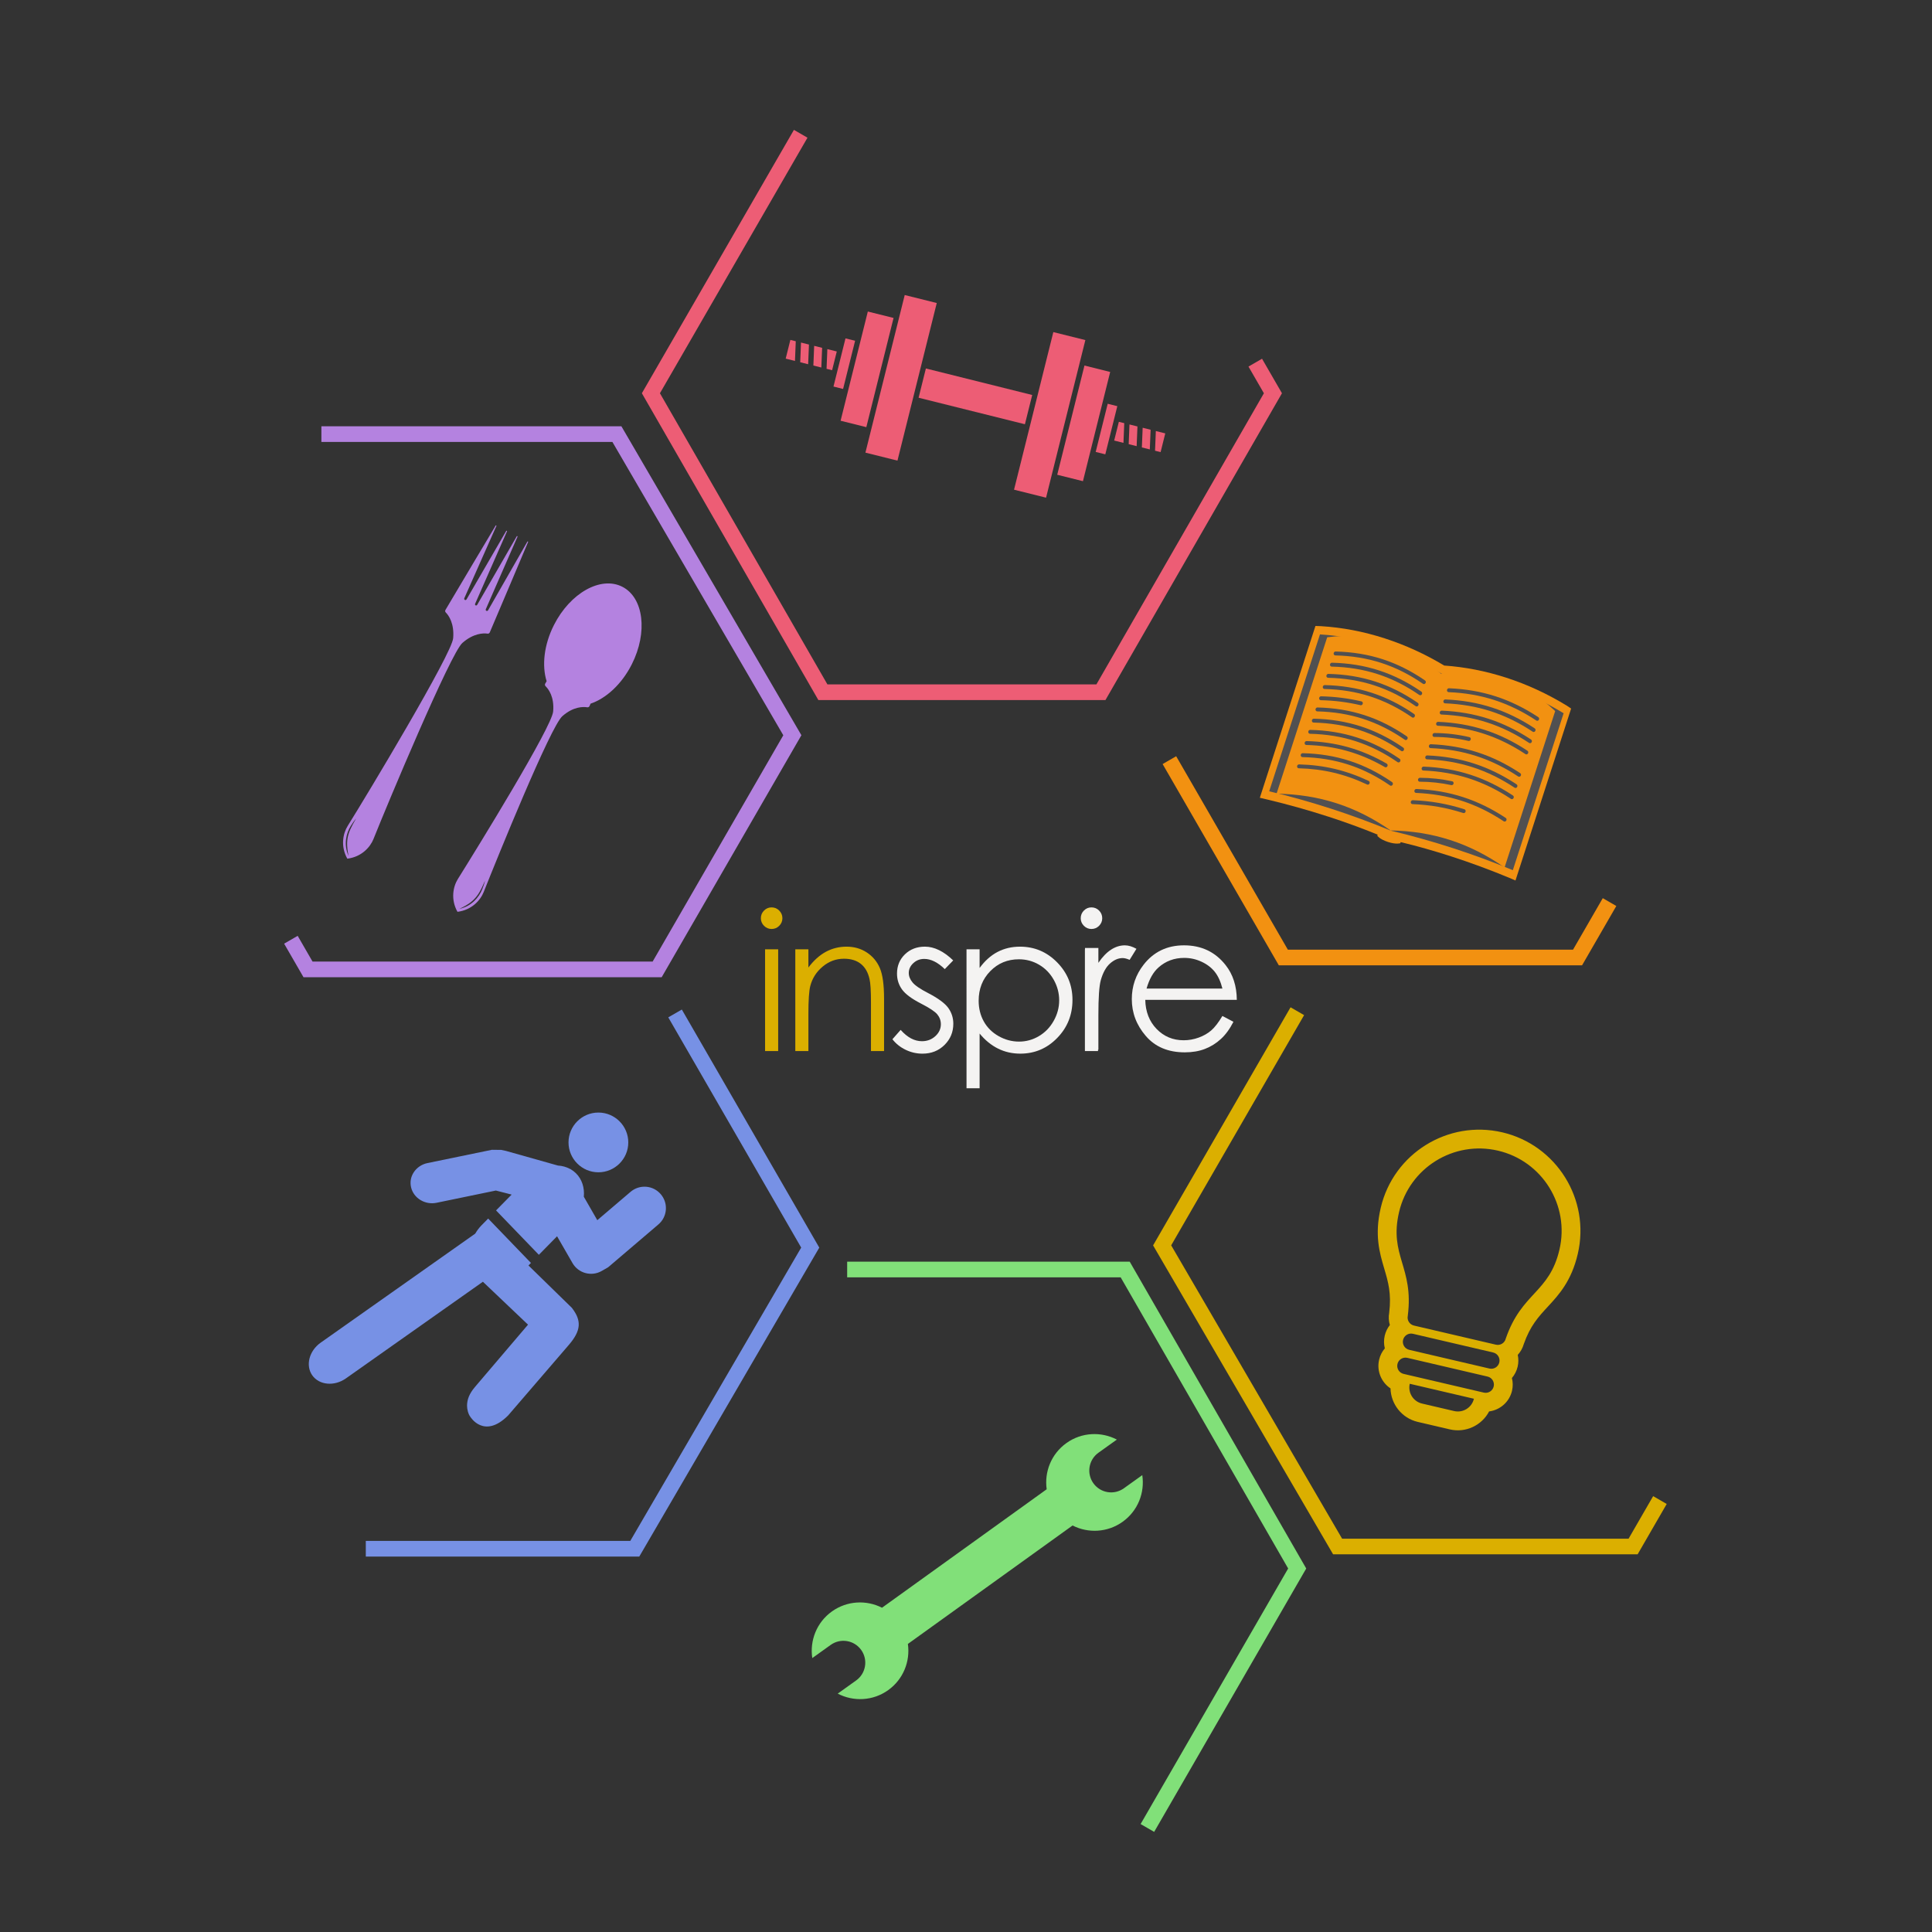 <?xml version="1.0" encoding="utf-8"?>
<!-- Generator: Adobe Illustrator 16.0.4, SVG Export Plug-In . SVG Version: 6.00 Build 0)  -->
<!DOCTYPE svg PUBLIC "-//W3C//DTD SVG 1.1//EN" "http://www.w3.org/Graphics/SVG/1.1/DTD/svg11.dtd">
<svg version="1.1" id="Layer_1" xmlns="http://www.w3.org/2000/svg" xmlns:xlink="http://www.w3.org/1999/xlink" x="0px" y="0px"
	 width="864px" height="864px" viewBox="0 0 864 864" enable-background="new 0 0 864 864" xml:space="preserve">
<rect x="0" y="0" width="864" height="864" fill="#333333" stroke="none"/>
<polyline fill="none" stroke="#ED5D75" stroke-width="7" stroke-miterlimit="10" points="358.077,59.827 291.087,175.863 
	368.001,309.566 430.174,309.566 492.341,309.566 569.257,175.863 561.357,162.181 "/>
<polyline fill="none" stroke="#81E079" stroke-width="7" stroke-miterlimit="10" points="378.854,567.738 441.031,567.738 
	503.199,567.738 580.112,701.439 513.117,817.475 "/>
<polyline fill="none" stroke="#DBAF00" stroke-width="7" stroke-miterlimit="10" points="580.173,452.219 519.713,556.934 
	598.183,691.604 730.331,691.604 742.328,670.83 "/>
<polyline fill="none" stroke="#F29111" stroke-width="7" stroke-miterlimit="10" points="522.96,339.939 573.911,428.191 
	705.491,428.191 719.797,403.412 "/>
<polyline fill="none" stroke="#7791E5" stroke-width="7" stroke-miterlimit="10" points="301.884,453.219 362.343,557.934 
	283.877,692.604 163.586,692.604 "/>
<polyline fill="none" stroke="#B482E0" stroke-width="7" stroke-miterlimit="10" points="143.725,194.131 275.877,194.131 
	354.343,328.804 293.884,433.521 137.749,433.521 130.094,420.26 "/>
<path fill="#DBAF00" d="M345.051,405.787c1.335,0,2.479,0.471,3.419,1.418c0.941,0.95,1.424,2.097,1.424,3.435
	c0,1.312-0.48,2.438-1.424,3.389c-0.938,0.939-2.084,1.418-3.419,1.418c-1.298,0-2.427-0.476-3.373-1.418
	c-0.938-0.95-1.416-2.076-1.416-3.389c0-1.342,0.476-2.482,1.416-3.435C342.624,406.26,343.75,405.787,345.051,405.787z
	 M342.149,424.528h5.854v45.503h-5.854V424.528z"/>
<path fill="#DBAF00" d="M355.664,424.528h5.855v8.146c2.341-3.122,4.939-5.455,7.782-7.009c2.844-1.538,5.938-2.312,9.282-2.312
	c3.402,0,6.422,0.862,9.061,2.595c2.631,1.729,4.577,4.057,5.828,6.981c1.261,2.934,1.883,7.492,1.883,13.685v23.42h-5.854v-21.705
	c0-5.247-0.216-8.741-0.651-10.5c-0.678-3.021-1.984-5.276-3.905-6.797c-1.923-1.521-4.438-2.282-7.528-2.282
	c-3.544,0-6.711,1.17-9.513,3.52c-2.809,2.341-4.655,5.236-5.549,8.692c-0.557,2.26-0.837,6.389-0.837,12.383v16.689h-5.853
	L355.664,424.528L355.664,424.528z"/>
<path fill="#F4F3F2" d="M426.274,429.501l-3.762,3.893c-3.139-3.042-6.193-4.562-9.184-4.562c-1.906,0-3.53,0.625-4.886,1.884
	c-1.354,1.252-2.035,2.719-2.035,4.388c0,1.479,0.562,2.889,1.678,4.227c1.109,1.37,3.467,2.974,7.044,4.812
	c4.36,2.268,7.322,4.438,8.883,6.526c1.538,2.116,2.312,4.504,2.312,7.152c0,3.734-1.313,6.896-3.938,9.487
	c-2.625,2.595-5.907,3.894-9.841,3.894c-2.63,0-5.135-0.573-7.519-1.717c-2.391-1.146-4.369-2.725-5.934-4.729l3.687-4.184
	c2.992,3.377,6.16,5.062,9.515,5.062c2.349,0,4.343-0.756,5.991-2.256c1.646-1.507,2.473-3.278,2.473-5.318
	c0-1.674-0.546-3.158-1.63-4.472c-1.089-1.281-3.556-2.896-7.378-4.854c-4.112-2.12-6.902-4.207-8.379-6.271
	c-1.481-2.063-2.225-4.418-2.225-7.067c0-3.463,1.183-6.327,3.543-8.617c2.354-2.278,5.341-3.432,8.942-3.432
	C417.812,423.354,422.028,425.404,426.274,429.501z"/>
<path fill="#F4F3F2" d="M432.23,424.528h5.854v8.359c2.308-3.179,4.973-5.565,7.977-7.151c3.016-1.59,6.371-2.383,10.079-2.383
	c6.457,0,11.988,2.322,16.579,6.982c4.603,4.661,6.897,10.262,6.897,16.816c0,6.688-2.274,12.376-6.836,17.043
	c-4.55,4.667-10.047,7.001-16.479,7.001c-3.623,0-6.957-0.752-9.983-2.262c-3.028-1.509-5.781-3.74-8.229-6.729v24.459h-5.854
	L432.23,424.528L432.23,424.528z M455.65,428.999c-5.067,0-9.33,1.767-12.795,5.306c-3.465,3.534-5.194,7.938-5.194,13.201
	c0,3.453,0.771,6.562,2.312,9.316c1.549,2.76,3.766,4.939,6.646,6.562c2.876,1.613,5.916,2.424,9.114,2.424
	c3.145,0,6.102-0.811,8.861-2.442c2.773-1.636,4.979-3.901,6.618-6.832c1.646-2.921,2.457-5.989,2.457-9.191
	c0-3.229-0.812-6.298-2.438-9.188c-1.633-2.896-3.826-5.142-6.574-6.743C461.906,429.8,458.899,428.999,455.65,428.999z"/>
<path fill="#F4F3F2" d="M488.097,405.787c1.333,0,2.464,0.471,3.412,1.418c0.944,0.95,1.415,2.097,1.415,3.435
	c0,1.312-0.471,2.438-1.415,3.389c-0.944,0.939-2.077,1.418-3.412,1.418c-1.311,0-2.435-0.476-3.378-1.418
	c-0.938-0.95-1.415-2.076-1.415-3.389c0-1.342,0.477-2.482,1.415-3.435C485.662,406.26,486.783,405.787,488.097,405.787z
	 M485.182,424.528h5.856v45.503h-5.856V424.528z"/>
<path fill="#F4F3F2" d="M485.217,423.933h5.984v6.657c1.777-2.623,3.66-4.587,5.646-5.879c1.979-1.294,4.038-1.949,6.189-1.949
	c1.617,0,3.347,0.521,5.188,1.555l-3.053,4.934c-1.228-0.527-2.259-0.794-3.098-0.794c-1.955,0-3.832,0.798-5.646,2.402
	c-1.811,1.604-3.188,4.102-4.142,7.464c-0.729,2.596-1.083,7.837-1.083,15.728v15.396h-5.984L485.217,423.933L485.217,423.933z"/>
<path fill="#F4F3F2" d="M546.668,454.346l4.933,2.597c-1.609,3.176-3.481,5.739-5.607,7.69c-2.122,1.956-4.507,3.438-7.154,4.455
	c-2.647,1.021-5.653,1.525-8.995,1.525c-7.429,0-13.23-2.438-17.419-7.308c-4.188-4.856-6.276-10.361-6.276-16.49
	c0-5.773,1.769-10.915,5.312-15.438c4.497-5.751,10.512-8.619,18.043-8.619c7.764,0,13.953,2.939,18.586,8.821
	c3.294,4.163,4.963,9.346,5.022,15.562h-40.942c0.103,5.282,1.795,9.618,5.057,13.007c3.27,3.368,7.303,5.062,12.106,5.062
	c2.316,0,4.574-0.403,6.767-1.208c2.188-0.803,4.058-1.878,5.582-3.206C543.219,459.469,544.881,457.318,546.668,454.346z
	 M546.668,442.09c-0.781-3.123-1.922-5.615-3.411-7.489c-1.496-1.861-3.47-3.382-5.931-4.517c-2.458-1.145-5.041-1.709-7.747-1.709
	c-4.465,0-8.308,1.433-11.521,4.303c-2.341,2.093-4.111,5.229-5.312,9.413L546.668,442.09L546.668,442.09z"/>
<g id="_x39__1_">
	<path fill="#ED5D75" d="M458.346,189.724c0.064-0.256,3.198-12.828,3.262-13.083c-0.256-0.064-47.295-11.793-47.548-11.856
		c-0.063,0.253-3.198,12.824-3.263,13.083C411.05,177.93,458.09,189.659,458.346,189.724z"/>
	<path fill="#ED5D75" d="M377.034,173.939c0.063-0.253,5.308-21.286,5.372-21.541c-0.237-0.06-4.064-1.013-4.297-1.072
		c-0.063,0.253-5.309,21.288-5.372,21.542C372.972,172.926,376.794,173.879,377.034,173.939z"/>
	<path fill="#ED5D75" d="M495.374,180.565c-0.063,0.258-5.312,21.287-5.375,21.542c0.239,0.06,4.061,1.012,4.299,1.072
		c0.159-0.635,5.312-21.313,5.369-21.543C499.427,181.575,495.61,180.624,495.374,180.565z"/>
	<path fill="#ED5D75" d="M367.302,164.354c0.013-0.307,0.351-8.6,0.361-8.806c-0.196-0.049-3.275-0.817-3.562-0.888
		c-0.01,0.312-0.34,8.595-0.354,8.808C363.939,163.516,367.021,164.284,367.302,164.354z"/>
	<path fill="#ED5D75" d="M374.213,157.182c-0.238-0.059-3.923-0.978-4.216-1.051c-0.008,0.312-0.345,8.599-0.355,8.808
		c0.186,0.046,2.26,0.564,2.484,0.62C372.186,165.311,374.15,157.432,374.213,157.182z"/>
	<path fill="#ED5D75" d="M355.513,161.415c0.018-0.313,0.348-8.601,0.358-8.807c-0.182-0.045-2.191-0.546-2.415-0.602
		c-0.062,0.25-2.027,8.129-2.088,8.375C351.603,160.44,355.231,161.344,355.513,161.415z"/>
	<path fill="#ED5D75" d="M361.41,162.885c0.015-0.307,0.345-8.601,0.361-8.806c-0.195-0.049-3.274-0.816-3.558-0.887
		c-0.01,0.312-0.343,8.595-0.353,8.808C358.046,162.046,361.128,162.815,361.41,162.885z"/>
	<path fill="#ED5D75" d="M500.355,188.636c-0.063,0.254-2.027,8.129-2.089,8.377c0.235,0.059,3.86,0.963,4.15,1.035
		c0.009-0.307,0.344-8.592,0.357-8.809C502.584,189.191,500.58,188.691,500.355,188.636z"/>
	<path fill="#ED5D75" d="M511.006,191.292c-0.015,0.318-0.35,8.598-0.359,8.808c0.188,0.047,3.27,0.816,3.555,0.887
		c0.013-0.307,0.342-8.593,0.357-8.809C514.365,192.129,511.291,191.362,511.006,191.292z"/>
	<path fill="#ED5D75" d="M516.899,192.761c-0.011,0.318-0.342,8.6-0.359,8.808c0.193,0.048,2.26,0.563,2.485,0.619
		c0.061-0.243,2.024-8.119,2.089-8.376C520.881,193.754,517.187,192.833,516.899,192.761z"/>
	<path fill="#ED5D75" d="M505.108,189.821c-0.009,0.32-0.344,8.6-0.354,8.81c0.188,0.047,3.273,0.816,3.561,0.888
		c0.01-0.307,0.34-8.593,0.359-8.808C508.473,190.66,505.394,189.893,505.108,189.821z"/>
	<path fill="#ED5D75" d="M401.35,205.992c0.063-0.255,17.51-70.222,17.574-70.481c-0.25-0.062-14.079-3.511-14.328-3.572
		c-0.032,0.128-17.514,70.236-17.575,70.481C387.27,202.482,401.098,205.93,401.35,205.992z"/>
	<path fill="#ED5D75" d="M387.426,191.028c0.064-0.255,12.115-48.583,12.179-48.84c-0.248-0.062-11.259-2.808-11.508-2.87
		c-0.064,0.257-12.115,48.586-12.179,48.84C376.17,188.222,387.195,190.971,387.426,191.028z"/>
	<path fill="#ED5D75" d="M471.057,148.512c-0.064,0.261-17.51,70.224-17.574,70.482c0.252,0.062,14.074,3.509,14.322,3.571
		c0.061-0.247,17.532-70.313,17.573-70.482C485.131,152.021,471.303,148.574,471.057,148.512z"/>
	<path fill="#ED5D75" d="M484.975,163.473c-0.064,0.259-12.113,48.588-12.178,48.841c0.246,0.062,11.255,2.807,11.504,2.869
		c0.063-0.255,12.114-48.583,12.179-48.841C496.241,166.282,485.223,163.535,484.975,163.473z"/>
</g>
<g id="_x32_1_1_">
	<path fill="#7791E5" d="M267.605,524.256c7.372,0,13.366-5.994,13.366-13.354c0-7.372-5.996-13.364-13.366-13.364
		c-7.361,0-13.364,5.992-13.364,13.364C254.243,518.26,260.246,524.256,267.605,524.256z"/>
	<path fill="#7791E5" d="M295.508,534.064c-1.659-1.941-3.974-3.139-6.528-3.342c-2.557-0.195-5.032,0.604-6.982,2.268
		c0,0-11.939,10.178-14.882,12.682c-1.062-1.852-3.818-6.629-6.028-10.488c0.375-3.954-0.771-7.797-3.558-10.536
		c-0.704-0.688-1.483-1.271-2.308-1.757l0.041-0.038l-0.319-0.087c-1.662-0.918-3.513-1.407-5.438-1.529l-23.436-6.604l0.182,0.058
		l-2.245-0.478c0.249,0.041-4.022-0.021-4.022-0.021l-28.839,5.946c-2.559,0.531-4.805,2.061-6.162,4.188
		c-1.289,2.01-1.69,4.387-1.141,6.682c1.152,4.857,6.259,7.939,11.385,6.883c0,0,25.632-5.293,26.521-5.475
		c0.338,0.088,3.451,0.883,7.058,1.812l-6.967,7.076l19.143,19.854l8.142-8.289l6.898,11.979c2.633,4.584,8.495,6.159,13.068,3.536
		c0.013-0.036,2.867-1.646,2.867-1.646l22.476-19.162c1.948-1.658,3.136-3.979,3.34-6.529c0.016-0.258,0.026-0.514,0.026-0.773
		C297.8,537.992,297,535.82,295.508,534.064z"/>
	<path fill="#7791E5" d="M255.76,584.891l-19.424-18.965l1.111-1.131l-6.407-6.639l-1.904-1.979l-5.988-6.211l-2.021-2.1
		l-2.818-2.922l-3.053,3.104c-1.103,1.129-1.975,2.363-2.735,3.635l-69.097,48.748c-5.186,3.65-6.879,10.211-3.779,14.625
		c3.111,4.404,9.863,5.025,15.042,1.375l61.263-43.227c5.533,5.254,18.244,17.354,20.183,19.188
		c-2.254,2.645-23.788,27.938-23.788,27.938c-2.431,2.91-3.482,5.475-3.482,8.365c0,1.521,0.522,3.729,1.542,5.004
		c0,0,6.115,9.98,16.815-0.689l27.239-31.648c5.354-6.271,5.724-10.697,1.38-16.354L255.76,584.891z"/>
</g>
<g>
	<path fill="#F29111" d="M700.663,315.562c-8.658-5.278-17.604-9.436-27.097-12.508c-9.229-2.982-18.482-4.781-27.702-5.417
		c-8.461-5.089-17.363-9.167-26.604-12.157c-9.492-3.071-18.951-4.87-28.436-5.451l-2.548-0.104l-24.871,76.841l3.448,0.812
		c9.188,2.201,18.084,4.684,27.026,7.58c7.938,2.562,15.188,5.222,22.213,8.105l-0.166,0.498c0,0,1.074,1.562,4.781,2.768
		c3.715,1.204,5.521,0.569,5.521,0.569l0.165-0.504c7.392,1.78,14.575,3.809,22.507,6.363c8.94,2.897,17.299,5.996,26.041,9.601
		l2.788,1.21l24.883-76.896L700.663,315.562z"/>
</g>
<g>
	<path fill="#515051" d="M676.55,389.142c-17.728-7.312-35.834-13.172-54.479-17.632c7.562-23.391,15.139-46.782,22.71-70.174
		c19.176,1.17,38.128,7.657,54.479,17.633C691.691,342.362,684.121,365.753,676.55,389.142z"/>
</g>
<g>
	<path fill="#515051" d="M622.071,371.509c-17.729-7.311-35.833-13.171-54.479-17.632c7.566-23.393,15.143-46.784,22.707-70.171
		c19.184,1.168,38.13,7.655,54.479,17.632C637.212,324.73,629.638,348.12,622.071,371.509z"/>
</g>
<g>
	<g>
		<path fill="#F29111" d="M622.071,371.509c-15.604-10.917-32.148-16.269-51.188-16.562c7.547-23.317,15.09-46.641,22.645-69.95
			c20.007-2.646,36.418,2.917,51.185,16.563C637.164,324.875,629.621,348.194,622.071,371.509z"/>
	</g>
</g>
<g>
	<g>
		<path fill="#F29111" d="M621.661,371.376c19.039,0.293,35.584,5.648,51.188,16.565c7.545-23.318,15.097-46.639,22.64-69.95
			c-14.661-13.863-31.219-18.975-51.188-16.566C636.752,324.744,629.206,348.061,621.661,371.376z"/>
	</g>
</g>
<g>
	<g>
		<g>
			<path fill="#515051" d="M687.238,322.311c-0.066-0.021-0.123-0.05-0.182-0.091c-12.18-8.05-24.638-12.083-39.222-12.688
				c-0.447-0.021-0.775-0.424-0.741-0.905c0.041-0.479,0.438-0.851,0.891-0.833c14.861,0.62,27.562,4.729,39.974,12.938
				c0.374,0.247,0.473,0.779,0.225,1.193C687.974,322.269,687.584,322.42,687.238,322.311z"/>
		</g>
		<g>
			<path fill="#515051" d="M685.619,327.314c-0.065-0.021-0.124-0.055-0.182-0.091c-12.18-8.051-24.643-12.087-39.221-12.688
				c-0.442-0.021-0.773-0.425-0.734-0.905c0.039-0.479,0.435-0.854,0.882-0.834c14.857,0.621,27.566,4.731,39.976,12.939
				c0.38,0.245,0.479,0.774,0.229,1.188C686.355,327.277,685.96,327.424,685.619,327.314z"/>
		</g>
		<g>
			<path fill="#515051" d="M683.995,332.321c-0.062-0.023-0.12-0.05-0.179-0.087c-12.18-8.056-24.641-12.083-39.219-12.695
				c-0.445-0.021-0.777-0.421-0.738-0.9c0.039-0.479,0.438-0.854,0.886-0.836c14.862,0.621,27.562,4.732,39.973,12.939
				c0.372,0.248,0.477,0.782,0.229,1.198C684.731,332.283,684.347,332.434,683.995,332.321z"/>
		</g>
		<g>
			<path fill="#515051" d="M642.779,324.511c-0.348-0.104-0.576-0.459-0.54-0.866c0.04-0.479,0.435-0.853,0.883-0.837
				c14.86,0.617,27.562,4.731,39.973,12.938c0.377,0.25,0.479,0.787,0.229,1.199s-0.756,0.546-1.127,0.297
				c-12.172-8.052-24.643-12.085-39.217-12.69C642.913,324.543,642.845,324.536,642.779,324.511z"/>
		</g>
		<g>
			<path fill="#515051" d="M641.162,329.52c-0.331-0.106-0.563-0.441-0.541-0.839c0.021-0.479,0.405-0.868,0.854-0.868
				c5.287,0.018,10.562,0.64,15.662,1.841c0.439,0.1,0.692,0.562,0.577,1.032c-0.12,0.476-0.562,0.771-0.995,0.664
				c-4.995-1.179-10.149-1.778-15.322-1.796C641.308,329.553,641.236,329.543,641.162,329.52z"/>
		</g>
		<g>
			<path fill="#515051" d="M639.537,334.526c-0.343-0.113-0.573-0.471-0.538-0.874c0.032-0.479,0.436-0.854,0.876-0.832
				c14.864,0.619,27.575,4.729,39.978,12.937c0.384,0.248,0.479,0.783,0.228,1.193c-0.248,0.414-0.749,0.547-1.123,0.298
				c-12.177-8.047-24.635-12.081-39.216-12.692C639.673,334.559,639.604,334.547,639.537,334.526z"/>
		</g>
		<g>
			<path fill="#515051" d="M677.515,352.347c-0.062-0.021-0.122-0.049-0.184-0.089c-12.171-8.046-24.63-12.083-39.209-12.688
				c-0.451-0.021-0.783-0.431-0.746-0.903c0.042-0.482,0.438-0.855,0.883-0.835c14.864,0.621,27.572,4.729,39.979,12.937
				c0.372,0.248,0.476,0.784,0.22,1.196C678.25,352.309,677.859,352.459,677.515,352.347z"/>
		</g>
		<g>
			<path fill="#515051" d="M675.896,357.353c-0.063-0.021-0.123-0.05-0.187-0.089c-12.174-8.047-24.635-12.08-39.217-12.688
				c-0.449-0.021-0.78-0.425-0.739-0.903c0.032-0.479,0.438-0.853,0.88-0.84c14.866,0.625,27.572,4.736,39.979,12.938
				c0.376,0.244,0.476,0.778,0.223,1.192C676.633,357.312,676.24,357.466,675.896,357.353z"/>
		</g>
		<g>
			<path fill="#515051" d="M634.679,349.544c-0.332-0.104-0.562-0.441-0.541-0.835c0.021-0.48,0.406-0.871,0.857-0.871
				c4.864,0.016,9.729,0.541,14.454,1.565c0.438,0.09,0.691,0.549,0.587,1.021c-0.105,0.475-0.547,0.778-0.982,0.686
				c-4.625-1-9.382-1.52-14.143-1.528C634.825,349.579,634.751,349.567,634.679,349.544z"/>
		</g>
		<g>
			<path fill="#515051" d="M672.658,367.369c-0.063-0.021-0.125-0.049-0.188-0.086c-12.174-8.053-24.635-12.083-39.217-12.693
				c-0.447-0.018-0.781-0.424-0.74-0.905c0.039-0.479,0.438-0.853,0.89-0.836c14.858,0.623,27.562,4.733,39.976,12.939
				c0.376,0.25,0.472,0.78,0.226,1.194C673.39,367.327,672.996,367.476,672.658,367.369z"/>
		</g>
		<g>
			<path fill="#515051" d="M631.438,359.556c-0.339-0.104-0.571-0.458-0.541-0.86c0.039-0.482,0.438-0.856,0.891-0.844
				c8.104,0.328,15.455,1.616,23.119,4.062c0.431,0.152,0.647,0.622,0.504,1.081c-0.15,0.459-0.611,0.728-1.035,0.59
				c-7.539-2.401-14.762-3.669-22.729-3.989C631.568,359.591,631.504,359.578,631.438,359.556z"/>
		</g>
	</g>
</g>
<g>
	<g>
		<g>
			<path fill="#515051" d="M636.541,305.887c-0.065-0.022-0.127-0.05-0.19-0.097c-12.081-8.309-24.528-12.338-39.188-12.683
				c-0.448-0.012-0.787-0.409-0.757-0.891c0.032-0.481,0.428-0.864,0.873-0.854c14.963,0.355,27.676,4.472,40.007,12.946
				c0.372,0.256,0.465,0.796,0.206,1.204C637.269,305.853,636.879,305.995,636.541,305.887z"/>
		</g>
		<g>
			<path fill="#515051" d="M595.32,298.073c-0.337-0.106-0.57-0.451-0.54-0.852c0.03-0.482,0.42-0.862,0.869-0.851
				c14.959,0.353,27.675,4.468,40.006,12.946c0.367,0.256,0.459,0.794,0.204,1.198c-0.256,0.409-0.764,0.535-1.131,0.283
				c-12.081-8.307-24.536-12.343-39.193-12.688C595.459,298.111,595.394,298.097,595.32,298.073z"/>
		</g>
		<g>
			<path fill="#515051" d="M633.302,315.9c-0.062-0.026-0.129-0.061-0.189-0.104c-12.078-8.305-24.53-12.34-39.193-12.684
				c-0.448-0.008-0.787-0.409-0.754-0.891c0.028-0.481,0.421-0.859,0.871-0.852c14.962,0.354,27.673,4.471,40.01,12.951
				c0.366,0.253,0.46,0.79,0.207,1.192C634.028,315.865,633.638,316.008,633.302,315.9z"/>
		</g>
		<g>
			<path fill="#515051" d="M631.681,320.906c-0.062-0.021-0.134-0.057-0.188-0.101c-12.074-8.304-24.531-12.34-39.192-12.687
				c-0.449-0.01-0.789-0.407-0.756-0.889c0.032-0.479,0.425-0.865,0.872-0.854c14.966,0.354,27.674,4.469,40.005,12.949
				c0.369,0.253,0.458,0.795,0.203,1.2C632.406,320.869,632.019,321.014,631.681,320.906z"/>
		</g>
		<g>
			<path fill="#515051" d="M590.461,313.095c-0.336-0.104-0.567-0.454-0.542-0.851c0.029-0.483,0.426-0.865,0.869-0.854
				c6.271,0.149,12.016,0.872,18.074,2.279c0.436,0.103,0.688,0.565,0.569,1.036c-0.107,0.469-0.561,0.771-0.988,0.666
				c-5.955-1.378-11.605-2.093-17.771-2.239C590.597,313.131,590.527,313.114,590.461,313.095z"/>
		</g>
		<g>
			<path fill="#515051" d="M628.44,330.918c-0.07-0.025-0.14-0.056-0.196-0.097c-12.081-8.312-24.528-12.339-39.188-12.687
				c-0.442-0.015-0.788-0.411-0.756-0.895c0.032-0.481,0.425-0.864,0.868-0.854c14.966,0.354,27.681,4.472,40.011,12.948
				c0.367,0.255,0.459,0.792,0.207,1.2C629.164,330.886,628.778,331.028,628.44,330.918z"/>
		</g>
		<g>
			<path fill="#515051" d="M587.222,323.108c-0.341-0.108-0.567-0.451-0.543-0.854c0.034-0.486,0.42-0.864,0.872-0.852
				c14.962,0.351,27.675,4.469,40.005,12.948c0.368,0.253,0.463,0.786,0.205,1.197c-0.254,0.411-0.763,0.535-1.131,0.28
				c-12.081-8.312-24.531-12.342-39.194-12.688C587.356,323.142,587.287,323.132,587.222,323.108z"/>
		</g>
		<g>
			<path fill="#515051" d="M625.196,340.931c-0.065-0.021-0.131-0.056-0.19-0.097c-12.081-8.306-24.532-12.338-39.188-12.686
				c-0.446-0.015-0.786-0.407-0.76-0.896c0.029-0.479,0.428-0.861,0.871-0.847c14.961,0.353,27.676,4.468,40.006,12.943
				c0.367,0.258,0.463,0.787,0.209,1.197C625.924,340.898,625.537,341.038,625.196,340.931z"/>
		</g>
		<g>
			<path fill="#515051" d="M583.974,333.12c-0.331-0.108-0.562-0.455-0.538-0.854c0.036-0.479,0.429-0.857,0.872-0.854
				c13.123,0.359,24.521,3.562,35.854,10.1c0.387,0.229,0.514,0.75,0.283,1.173c-0.229,0.432-0.729,0.595-1.114,0.366
				c-11.111-6.407-22.273-9.552-35.146-9.896C584.115,333.153,584.044,333.142,583.974,333.12z"/>
		</g>
		<g>
			<path fill="#515051" d="M621.825,351.363c-0.072-0.025-0.134-0.06-0.196-0.104c-12.081-8.304-24.534-12.339-39.193-12.682
				c-0.439-0.013-0.78-0.409-0.755-0.896c0.032-0.479,0.423-0.857,0.871-0.849c14.963,0.354,27.683,4.467,40.007,12.946
				c0.366,0.255,0.469,0.793,0.206,1.204C622.554,351.331,622.161,351.471,621.825,351.363z"/>
		</g>
		<g>
			<path fill="#515051" d="M580.602,343.551c-0.335-0.104-0.565-0.454-0.544-0.854c0.033-0.479,0.432-0.859,0.877-0.854
				c11.193,0.289,21.1,2.646,31.154,7.396c0.4,0.188,0.565,0.7,0.369,1.146c-0.195,0.439-0.687,0.646-1.089,0.451
				c-9.863-4.662-19.57-6.97-30.55-7.255C580.739,343.586,580.669,343.573,580.602,343.551z"/>
		</g>
	</g>
</g>
<path fill="#B482E0" d="M219.048,282.771c2.24-5.158,17.16-40.478,17.16-40.478l-0.131-0.133l-0.182-0.025l-17.62,30.78
	c0,0-0.274,0.488-0.768,0.239c-0.485-0.247-0.24-0.744-0.24-0.744l14.208-32.496l-0.133-0.15l-0.201-0.018l-17.718,30.704
	c0,0-0.268,0.499-0.715,0.273c-0.45-0.229-0.215-0.744-0.215-0.744l14.276-32.444l-0.141-0.149l-0.199-0.027l-17.788,30.682
	c0,0-0.276,0.487-0.746,0.245c-0.476-0.242-0.257-0.756-0.257-0.756l14.389-32.417l-0.134-0.134l-0.182-0.024
	c0,0-19.645,32.927-22.482,37.783c-0.271,0.458-0.173,0.877,0.19,1.242c1.24,1.229,3.807,4.901,3.236,11.414
	c-0.426,6.794-38.627,70.312-47.156,83.941c-2.121,3.382-3.288,9.111-0.18,14.671l0,0c6.323-0.782,10.244-5.105,11.716-8.825
	c5.945-14.938,34.55-83.312,39.775-87.68c4.916-4.312,9.392-4.411,11.12-4.142C218.447,283.431,218.836,283.257,219.048,282.771z
	 M156.855,369.396c1.663-2.656,2.42-3.368,2.42-3.368s-2.73,4.38-3.424,7.059c-0.665,2.274-0.97,4.901,0.014,9.665
	C153.559,377.599,154.89,372.537,156.855,369.396z"/>
<path fill="#B482E0" d="M264.103,314.683c6.938-2.348,13.919-8.674,18.423-17.562c7.256-14.319,5.347-29.873-4.259-34.738
	c-9.608-4.869-23.276,2.795-30.53,17.111c-4.486,8.849-5.463,18.173-3.284,25.152c-0.253,0.423-0.457,0.771-0.613,1.035
	c-0.262,0.458-0.172,0.875,0.189,1.24c1.243,1.23,3.91,4.691,3.348,11.203c-0.426,6.795-34.091,61.344-42.615,74.966
	c-2.125,3.396-3.291,9.113-0.179,14.674l0,0c6.32-0.777,10.241-5.111,11.719-8.819c5.939-14.938,30.006-74.352,35.232-78.71
	c4.916-4.312,9.282-4.205,11.011-3.938c0.504,0.078,0.905-0.093,1.118-0.582C263.771,315.451,263.922,315.103,264.103,314.683z
	 M213.237,400.738c1.754-2.145,3.666-6.938,3.666-6.938s-0.124,1.026-1.28,3.938c-1.371,3.438-4.668,7.509-10.185,8.708
	C209.858,404.414,211.799,402.613,213.237,400.738z"/>
<path fill="#81E079" d="M479.654,682.209c6.963,3.541,15.604,3.195,22.399-1.666c6.854-4.9,9.968-13.059,8.777-20.857
	c-5.104,3.662-6.407,4.598-8.241,5.896c-4.386,3.141-10.486,2.127-13.63-2.264c-3.138-4.395-2.122-10.494,2.263-13.641
	c1.98-1.418,3.357-2.395,8.242-5.889c-6.993-3.643-15.725-3.334-22.568,1.564c-6.793,4.857-9.916,12.928-8.812,20.654l-73.645,52.98
	c-6.96-3.545-15.605-3.199-22.403,1.66c-6.849,4.896-9.965,13.062-8.777,20.854c5.112-3.658,6.41-4.586,8.238-5.896
	c4.396-3.144,10.498-2.125,13.636,2.264c3.14,4.392,2.125,10.5-2.262,13.635c-1.984,1.42-3.353,2.4-8.24,5.896
	c6.99,3.641,15.72,3.334,22.567-1.562c6.796-4.854,9.919-12.93,8.813-20.662L479.654,682.209z"/>
<path fill="#DBAF00" d="M669.901,514.577c19.808,4.621,32.12,24.429,27.499,44.236c-4.551,19.504-16.835,19.034-24.004,39.782
	c-0.465,1.986-2.438,3.216-4.426,2.751l-36.637-8.548c-1.985-0.464-3.214-2.438-2.75-4.424l-0.008-0.002
	c2.76-21.779-8.463-26.794-3.912-46.297C630.287,522.269,650.095,509.955,669.901,514.577 M667.751,604.844
	c1.985,0.464,3.213,2.438,2.749,4.425c-0.463,1.984-2.438,3.214-4.423,2.749l-35.868-8.367c-1.984-0.465-3.213-2.438-2.75-4.424
	c0.464-1.985,2.439-3.215,4.423-2.75L667.751,604.844 M665.241,615.605c1.983,0.462,3.213,2.438,2.749,4.423
	c-0.464,1.984-2.438,3.213-4.423,2.751l-35.869-8.369c-1.984-0.463-3.213-2.438-2.749-4.424c0.463-1.986,2.438-3.214,4.422-2.75
	L665.241,615.605 M659.143,625.527c-0.925,3.964-4.884,6.426-8.847,5.5l-14.348-3.348c-3.963-0.925-6.425-4.885-5.499-8.848
	L659.143,625.527 M671.812,506.379c-24.297-5.67-48.678,9.484-54.347,33.784c-2.848,12.202-0.495,20.138,1.568,27.144
	c1.757,5.933,3.273,11.073,2.227,19.728c-0.349,1.894-0.224,3.78,0.29,5.528c-1.076,1.354-1.873,2.957-2.291,4.75
	c-0.452,1.938-0.414,3.871,0.042,5.685c-1.211,1.422-2.101,3.14-2.553,5.077c-1.179,5.052,1.009,10.111,5.094,12.829
	c0.171,7.014,5.051,13.311,12.191,14.977l14.347,3.349c7.143,1.666,14.304-1.821,17.561-8.034c4.865-0.63,9.067-4.199,10.246-9.251
	c0.452-1.938,0.406-3.874-0.051-5.686c1.211-1.424,2.109-3.138,2.562-5.075c0.419-1.794,0.414-3.585,0.046-5.267
	c1.235-1.35,2.178-2.995,2.702-4.848c2.896-8.215,6.522-12.146,10.726-16.696c4.957-5.359,10.58-11.442,13.426-23.646
	C711.27,536.427,696.112,512.048,671.812,506.379L671.812,506.379z"/>
</svg>
